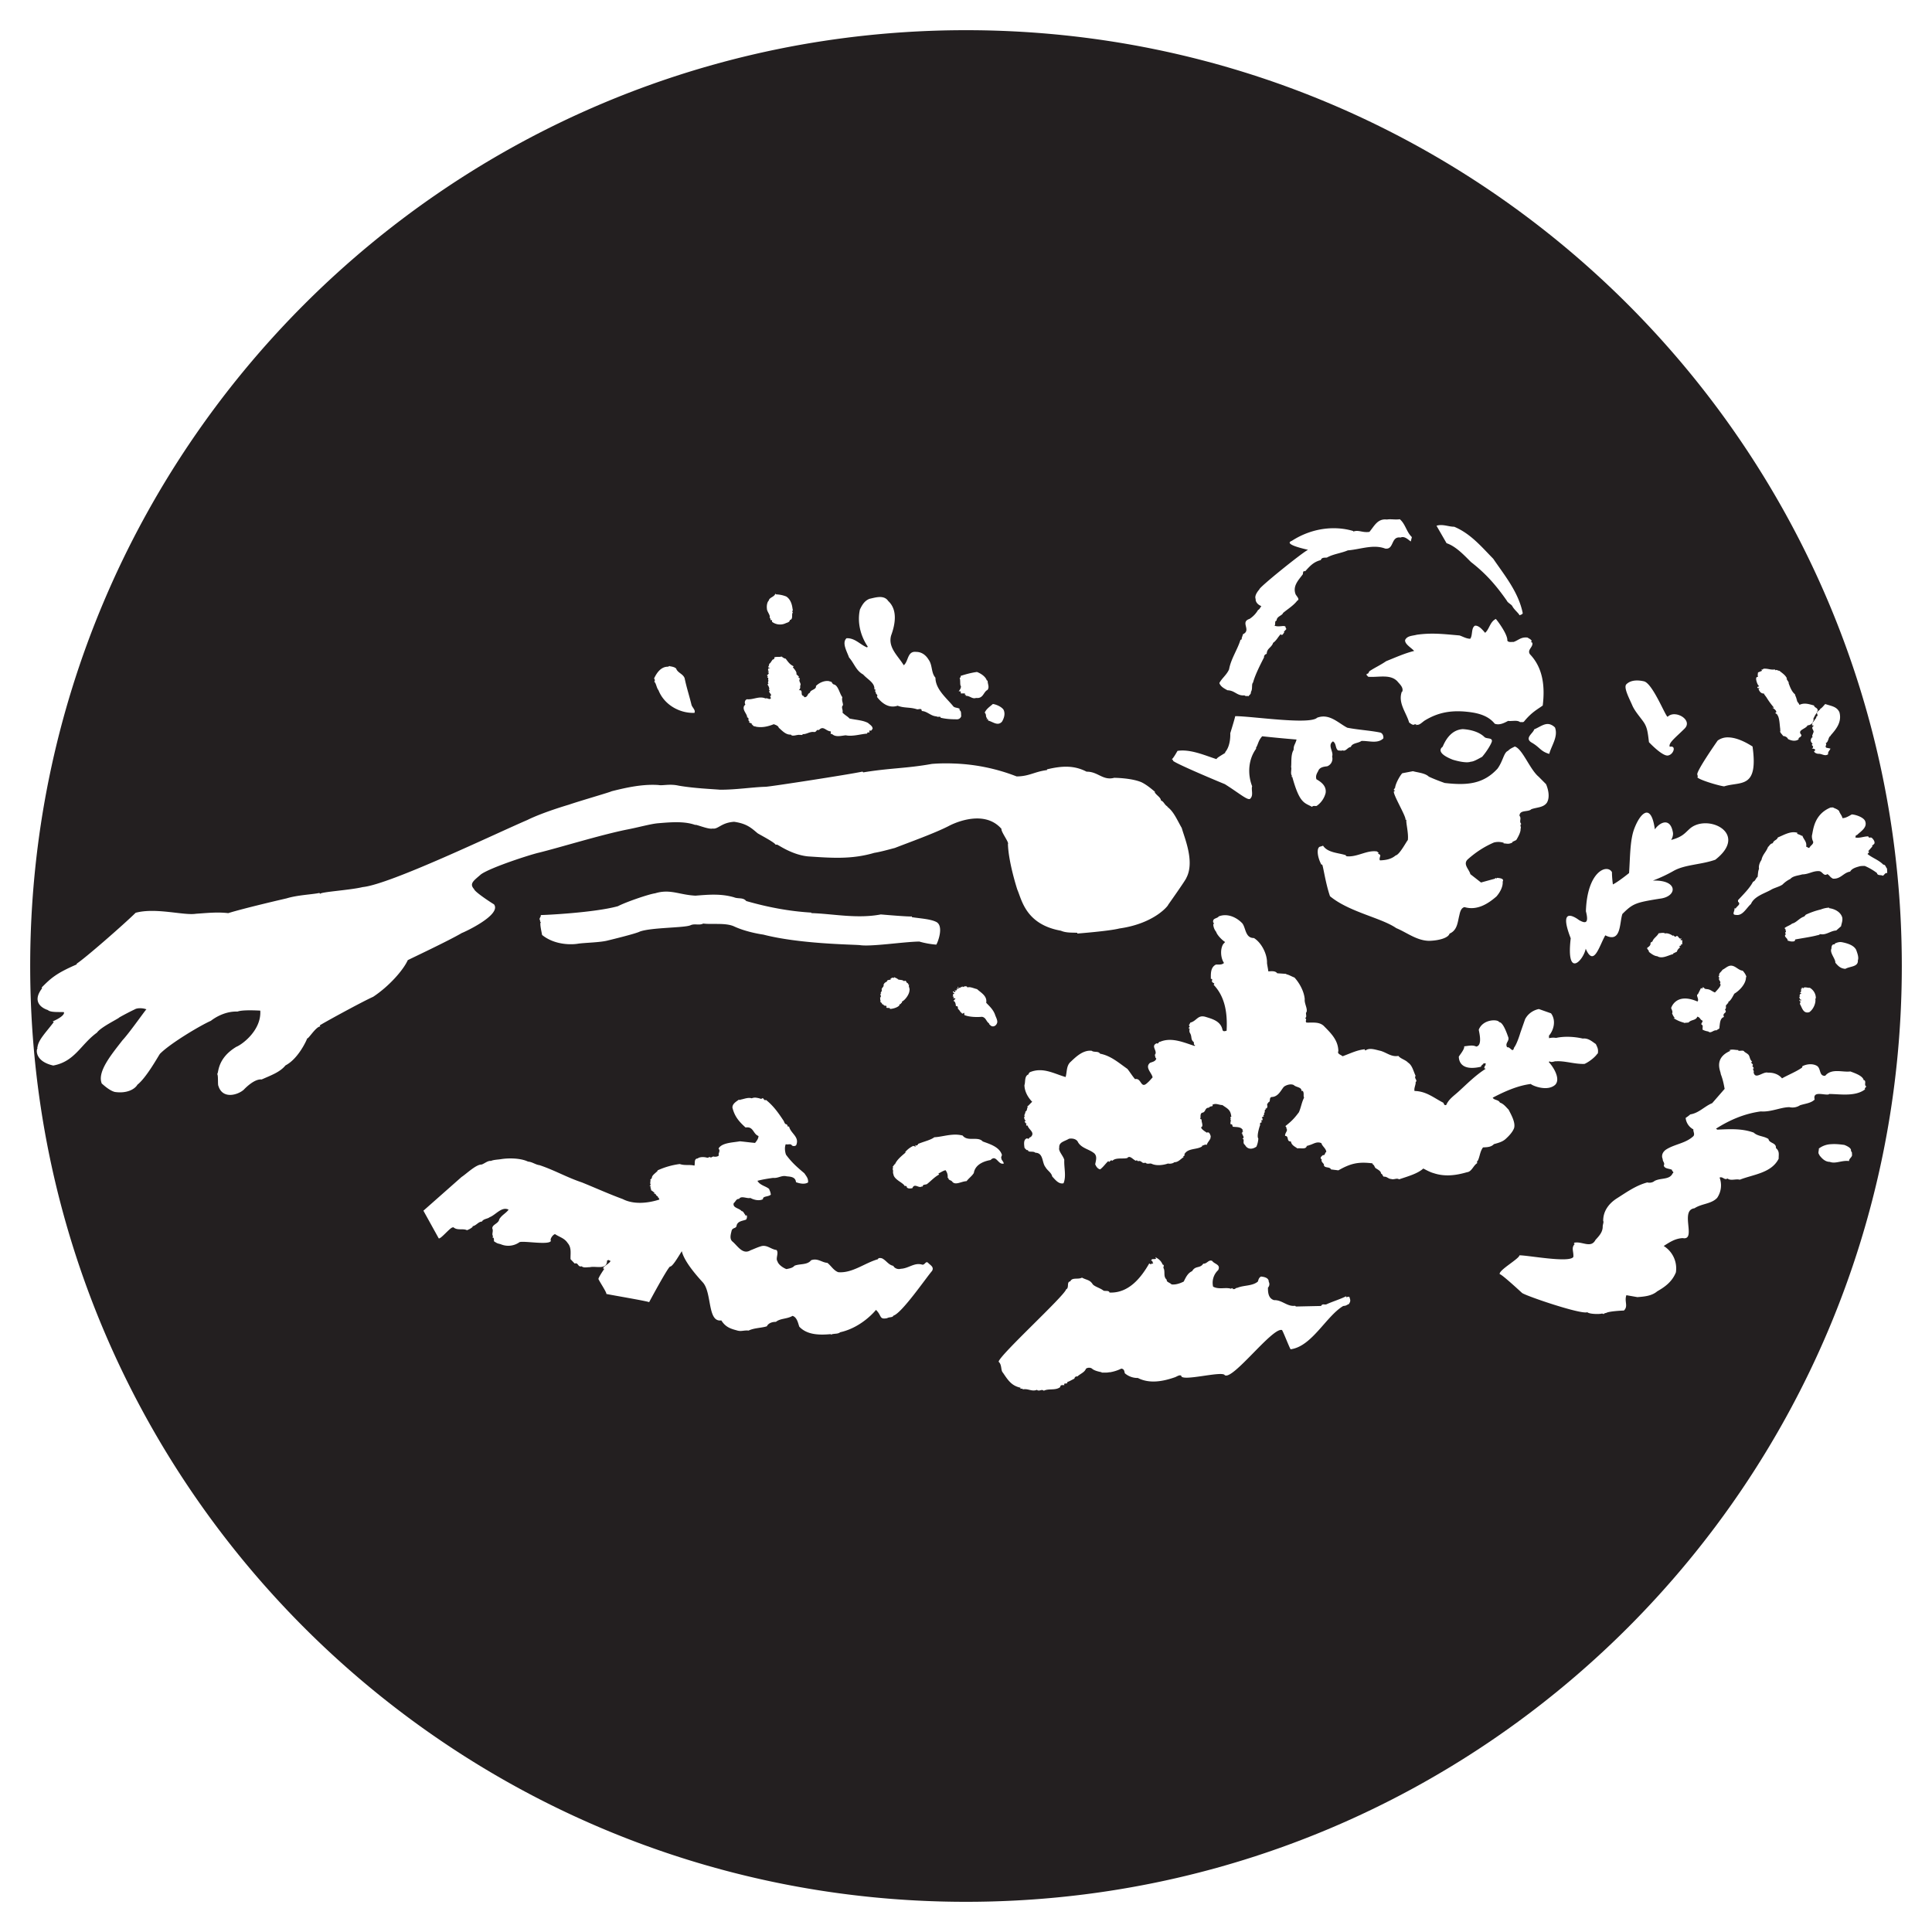 <svg xmlns="http://www.w3.org/2000/svg" width="64" height="64"><path d="M32 1C14.88 1 1 14.88 1 32c0 17.122 13.88 31 31 31 17.121 0 31-13.878 31-31C63 14.88 49.121 1 32 1zM46.37 17.2c.189.16.217.417.4.592l-.036.144c-.069-.04-.2-.193-.339-.129-.327-.052-.207.41-.509.365-.397-.15-.816.026-1.239.06-.213.093-.486.12-.69.238-.057.01-.175-.018-.204.084-.24.059-.36.198-.518.371-.085-.03-.064.07-.08.103-.15.198-.34.39-.236.66.035.065.148.17.058.206-.135.172-.305.27-.473.41-.03.093-.213.11-.215.253-.083.02-.02.125-.07.169.112.045.235.007.326.012l-.007.007c.074-.011.027.058.079.088l-.088.096.016.016c-.031.034-.069.135-.122.063-.096.104-.14.215-.261.295l.009.008c-.077.162-.202.167-.21.35-.068.012-.097.08-.087.113-.116.229-.294.57-.366.839-.057.045-.006.218-.069.304.004.1-.063.094-.077.152-.01-.032-.1.012-.136-.035-.249.026-.313-.162-.565-.168-.11-.062-.221-.115-.268-.238.076-.153.247-.277.322-.456.06-.344.282-.66.376-.973l.048-.027c-.026-.016.029-.11.034-.161.295-.138-.107-.403.221-.51a.876.876 0 0 0 .28-.293c.057-.028.07-.08.11-.13-.101-.038-.187-.118-.191-.225h.007c-.071-.131.12-.33.12-.33-.043-.04 1.415-1.218 1.61-1.31-.117-.028-.832-.184-.537-.297.694-.447 1.454-.5 2.035-.325l.001.018c.18-.066.303.045.535.01.166-.198.27-.446.58-.409.133-.023.276.014.426-.01zm1.367.194c.149 0 .291.055.435.055.542.226.902.661 1.294 1.061.382.56.83 1.098.975 1.792.01.05-.088.07-.105.08-.036-.082-.174-.176-.246-.315-.044-.056-.146-.102-.173-.167-.346-.494-.68-.887-1.189-1.282-.217-.215-.496-.52-.809-.624l-.333-.578a.479.479 0 0 1 .151-.022zm-22.054 2.273l.027.023a.98.98 0 0 1 .336.07c.146.094.194.274.209.415.027.049-.039.086.013.116-.065.038.026.225-.106.248.003.066-.08.085-.128.103a.438.438 0 0 1-.453-.039c-.025-.031.022-.083-.052-.056l-.012-.074-.025.002c.047-.086-.09-.213-.087-.314-.012-.091.006-.216.063-.268.012-.102.186-.117.215-.226zm3.44.11c.115-.004.228.022.3.132.32.294.232.774.098 1.138-.117.404.238.69.416.99.162-.124.114-.48.415-.442.184 0 .322.112.41.258.134.186.077.429.226.597 0 .375.352.66.58.934.046.073.162.051.222.099l-.006.042c.069.03.047.122.058.197a.142.142 0 0 1-.128.106c-.217 0-.36-.009-.553-.051-.003-.067-.092-.006-.136-.046-.192-.008-.306-.17-.49-.178-.004-.117-.109-.038-.168-.06-.228-.073-.42-.032-.631-.115-.296.097-.528-.086-.687-.295.055-.078-.07-.098-.031-.158-.068-.022.005-.049-.029-.09l-.025.002c.024-.218-.23-.333-.37-.493-.24-.132-.292-.364-.468-.564-.074-.206-.245-.49-.083-.638.282-.011.45.214.68.305l.023-.027c-.248-.364-.352-.817-.26-1.229.077-.161.155-.29.318-.355.083-.016.202-.053.318-.058zm20.426.728c-.018-.041.407.5.383.718.044.066.14.037.209.042.163-.057.243-.17.46-.145.042.031.128.06.138.12l-.024.026.044.024c.039.148-.183.231-.076.385.444.464.496 1.096.422 1.697-.176.127-.364.22-.61.518-.032.052-.091.022-.14.032-.096-.08-.277-.022-.395-.042-.122.063-.284.154-.445.094-.256-.322-.692-.378-1.034-.406-.468-.03-.856.045-1.263.287-.114.063-.215.217-.344.131-.064.06-.133-.012-.194-.05-.097-.338-.377-.65-.243-1.022l.016-.003c.044-.142-.085-.245-.164-.342-.236-.248-.63-.123-.964-.15l-.061-.065c.017 0 .006-.024.006-.033.075.005.065-.06.097-.088.17-.115.357-.197.552-.331.303-.121.605-.259.927-.339-.105-.113-.319-.229-.299-.363.07-.144.245-.135.384-.173.506-.072.892-.022 1.418.023.11.036.22.107.354.11.087-.112.026-.36.157-.433.124-.013.24.123.336.236.144-.122.159-.363.353-.458zm-23.66 1.243c.026.016.086.07.136.069.079.105.142.203.27.255l-.033.027c.053.073.14.153.12.236l.084.08c-.047.05.044.04.029.074-.055.085.065.147.01.233.01.05.004.1-.044.143.173-.024.024.173.167.192-.008.018.018.033.027.04.116-.012.078-.111.176-.149.004-.1.22-.1.198-.223.12-.123.318-.198.462-.154l-.01.009c.091-.021.071.08.147.094.143.036.188.317.276.42-.029.11.024.184.02.268-.073.069.014.157-.016.242.07.08.172.126.233.198.228.05.444.055.615.148.06.057.154.103.15.194l-.056.069c-.008-.015-.024-.016-.041-.015-.017.017-.008.042-.006.067-.025 0-.059-.014-.075.012l.001.024c-.232.018-.486.104-.713.057-.15.014-.33.071-.45-.04-.094-.013-.028-.024-.047-.09-.167-.01-.242-.206-.394-.042-.084-.03-.072.06-.147.064-.16-.027-.263.086-.397.067.027.05-.05.02-.082.029-.085-.022-.255.07-.301-.012-.167.015-.296-.138-.4-.226-.02-.073-.113-.095-.165-.118-.188.075-.394.127-.613.078l.009-.009c-.09.02-.095-.072-.145-.07.09-.036-.125-.027-.054-.097-.084-.021.02-.11-.09-.13h.01c.003-.117-.168-.235-.099-.38l.04-.042c-.037-.065-.016-.157.057-.177.202.024.397-.117.61-.026.073-.028.126.062.181-.008l-.028-.066c.106-.054-.096-.129-.007-.19-.01-.018-.026-.008-.033-.008.038-.077-.033-.166-.051-.199.026.008.023-.016.04-.025-.06-.022.053-.137-.055-.115.068.022.032-.043.048-.069-.01-.007-.026-.006-.042-.006.016-.008.023-.034.022-.05l-.026-.026c-.008 0 .122-.088.022-.109l.048-.027c-.052-.023-.037-.057-.014-.107.009 0 .025-.001.035.015l.007-.017-.06-.031c.016-.034.047-.078.03-.102.065-.044.07-.093.135-.162l.001.016c.008 0 .064-.044.037-.076.1-.03.167 0 .24-.027zm-3.71.31v.01c.026.007.168.018.221.082.047.14.232.173.28.32.061.299.157.587.228.883.028.09.157.186.086.272v-.01c-.49.014-.994-.274-1.18-.749-.071-.088-.078-.247-.145-.285.032-.01.029-.093-.005-.1.076-.162.216-.401.466-.395l.05-.027zm36.245.093c.164-.007.213.045.367.026l.035.031c.015-.042.067.015.118.012.086.072.214.15.252.264l-.017.002.081.13h-.016c.037.09.095.287.216.382.02.083.045.097.057.18h.009c-.006.075.053.09.082.172.17-.082.323-.022.484.02.011.084.145.07.116.188a.06.06 0 0 0-.022.05c.03-.038.058-.077.112-.104l-.01-.017c.067-.027.144-.14.177-.165.186.067.378.075.468.271.09.33-.116.571-.292.77l.01.008c-.098.037-.067.204-.174.25.06.056-.045.093.024.149l.134.027c-.013.059-.095.105-.075.188-.105.079-.208-.019-.309-.014-.05.002-.126-.019-.16-.076l.045-.05c-.026-.042-.076-.049-.134-.047.033.007.082-.053.048-.085-.01-.016-.036-.023-.029-.048l.024-.025c-.07-.073-.078-.115-.033-.2l.032-.018h.001c-.027-.066-.004-.058.018-.142.063-.086-.105-.154.017-.234-.01-.025-.034-.009-.051-.015l-.003-.042h.025c-.016-.01-.019-.024-.016-.037a.224.224 0 0 1-.157.077c-.061.127-.36.149-.203.317-.012.101-.106.063-.094.146-.096.07-.231.052-.35-.01-.028-.066-.097-.096-.164-.102-.026-.057-.137-.127-.082-.188l-.026-.024h.016c-.022-.14-.023-.383-.094-.48l-.028-.048-.008.009-.043-.032c.017 0 .041-.018.04-.036-.001-.051-.091-.115-.115-.13l-.015.004v-.017l.015.012.034-.013a2.545 2.545 0 0 1-.247-.34l-.054-.072s-.026-.034-.027-.051c-.141.007-.18-.158-.18-.158.008 0 .023 0 .03-.01-.008-.024-.04-.007-.057-.014-.053-.057.074-.036.038-.076-.032.01-.154-.294-.046-.29h.002l.016-.009c-.02-.041.001-.142.001-.142s.116-.046.132-.055l-.027-.05c.034.032.066-.01.082-.019zm1.61 1.8c.049-.05.08-.108.102-.123l-.018-.008c.05-.019.05-.044.048-.077.079-.034.023-.085.02-.135a.987.987 0 0 0-.117.205c.027.054-.027.101-.034.139zM32.363 22.26c.136.052.29.156.328.286l.026-.001c-.003.117.067.206-.003.309-.139.064-.138.297-.38.266-.132.047-.212-.083-.353-.069.008 0 .016-.01.015-.025-.009-.009-.025-.009-.042-.008l.024-.034c-.043-.023-.093-.013-.143-.01l-.018-.075-.059.003c.032-.043.078-.102.075-.169v-.002c-.043-.039-.008-.19-.045-.28.042.007.04-.06.032-.06.173-.057.36-.107.543-.131zm21.892.282c.06.002.126.01.2.027.297.063.74 1.225.791 1.173.245-.244.846.108.558.394-.288.287-.55.482-.49.603.225-.058.13.257-.06.288-.188.032-.63-.441-.63-.441-.04-.344-.061-.465-.142-.611-.082-.146-.318-.39-.41-.608-.093-.217-.3-.596-.196-.7.078-.078.199-.13.379-.125zm-21.364.778v.001c.108.013.28.088.35.185.072.139.013.299-.05.402-.143.156-.307-.004-.46-.039 0-.017.007-.051-.026-.05l-.034.002.032-.025c-.068-.056-.013-.118-.083-.19.06-.128.15-.181.271-.286zm8.027.404c.525-.004 2.466.295 2.714.051.402-.151.69.169.997.331.353.07.771.093 1.099.162.085.03.105.13.098.19-.19.19-.479.077-.728.087-.105.08-.305.063-.35.199-.115.013-.168.164-.278.11-.016.026-.092.005-.142.006-.103-.07-.052-.23-.172-.301-.194.133.032.34-.028.501a.268.268 0 0 1-.162.324c-.107.013-.257.028-.301.163-.047.077-.093.17-.055.269.18.1.335.236.303.453a.737.737 0 0 1-.299.429c-.049.01-.125-.02-.148.031-.258-.141-.415-.109-.658-.995h-.027l.017-.035c-.062-.071 0-.232-.029-.29.02-.142-.017-.407.084-.57 0-.167.046-.156.097-.341a45.6 45.6 0 0 1-1.138-.108c-.135.147-.127.258-.212.394l.018.008c-.268.36-.297.845-.139 1.255-.036.109.045.29-.05.394-.061.119-.333-.137-.856-.466-.025-.007-1.727-.716-1.72-.782l.016-.001-.053-.048c.026.024.19-.27.19-.27.43-.068.923.157 1.294.274-.01-.04.234-.168.291-.213l-.009-.015c.199-.225.172-.631.172-.631s.15-.48.164-.565zm10.415.267a.406.406 0 0 1 .178.108c.113.304-.118.597-.19.875-.298-.087-.297-.214-.598-.384-.224-.149.07-.302.098-.428.197-.084.345-.212.512-.17zm-4.424.044h.025l-.033.009.008-.01zm1.546.118c.25.015.545.086.727.27.078.055.243.014.24.122.002.059-.162.341-.325.526-.184.1-.287.159-.379.162-.115.046-.373 0-.593-.067-.631-.248-.336-.427-.336-.427.12-.287.318-.562.666-.586zm8.805.274c.38.01.783.301.795.3.201 1.423-.4 1.15-.94 1.322-.141-.012-.8-.202-.888-.298.032-.035-.002-.066-.003-.107.01-.151.574-.967.676-1.112a.562.562 0 0 1 .36-.105zm-7.08.303c.252.073.497.756.79 1l.245.247c.074.172.135.437.026.616-.119.164-.335.147-.515.214-.104.104-.384.007-.391.216.079.097-.026.184.06.272-.056.035-.003.1-.017.15h-.009c.021.092-.072.272-.142.383l-.131.063.009.016c-.131.064-.157.041-.299.03 0-.008.01-.017.01-.017a.583.583 0 0 0-.328-.011c-.319.138-.594.317-.86.552-.184.166.04.333.08.497l.353.276s.42-.117.47-.128v-.026c.016.008.033.008.042.024.008-.008.016-.017.015-.025.026.007.26.005.19.125.015.166-.086.353-.205.491-.28.245-.646.477-1.06.354-.123.03-.15.182-.171.273-.057.22-.062.494-.324.605-.036.136-.335.232-.682.239-.408-.008-.736-.278-1.084-.421-.491-.342-1.563-.532-2.194-1.057-.156-.451-.227-1.024-.262-1.048l-.024.001c-.154-.288-.16-.592-.026-.598l.082-.028c.16.242.528.235.757.317-.01.018.016.026.025.033.351.036.666-.211 1.002-.16l.06.048-.025.018c.035.032.043.014.078.063-.006.058-.046.126-.01.167.2-.008.373-.04.518-.164.131-.022.362-.472.403-.508.032-.226-.077-.621-.045-.673l-.033.002c.038-.093-.429-.857-.382-.942l.042-.027c-.102-.02-.003-.058-.021-.082l.016-.002c.017-.183.222-.5.248-.492l.345-.066c.152.044.403.06.525.18.162.076.357.15.526.21.741.085 1.28.038 1.75-.474.188-.26.206-.533.346-.59.08-.078.12-.088.226-.143zm-18.596.562a6.299 6.299 0 0 1 2.093.428c.416-.001.593-.159 1.007-.21l-.001-.024c.52-.126.912-.13 1.312.077.374-.007.536.303.915.203 0 0 .561.003.899.145.23.11.445.324.462.323h-.023c.037.098.206.175.21.283.102.038.114.145.217.199l-.008.009c.215.156.329.443.48.703.09.327.437 1.115.153 1.652-.006.051-.603.893-.603.893.016.008-.438.618-1.617.784-.334.086-1.393.168-1.393.168V30.9c-.183-.01-.367.007-.544-.069-1.17-.209-1.296-1.029-1.444-1.364 0 0-.292-.893-.31-1.51.047-.044-.235-.407-.214-.5-.62-.711-1.736-.1-1.736-.1-.46.24-1.343.555-1.794.732-.23.06-.478.13-.684.163-.758.223-1.427.168-2.187.118-.523-.048-.982-.376-1.015-.382-.017-.016-.042-.006-.067-.006-.02-.074-.573-.358-.599-.382-.207-.174-.355-.317-.775-.377-.43.028-.529.257-.713.223-.132.039-.567-.152-.573-.118-.373-.135-.846-.089-1.253-.055-.257.027-.634.136-1.024.21-.87.177-2.194.587-2.908.764-.28.063-1.586.485-1.912.715-.242.212-.4.306-.229.493.021.098.647.501.656.5.276.353-1.035.949-1.06.95-.43.254-1.632.819-1.794.901-.148.33-.62.867-1.148 1.215-.355.156-1.753.922-1.768.948l.018.035c-.141-.004-.398.425-.433.392-.007.034-.284.672-.72.897-.183.225-.479.328-.79.466-.256-.03-.593.34-.593.34-.2.176-.703.324-.84-.13-.026-.04.003-.357-.04-.389.057-.036-.012-.512.635-.903.204-.082.835-.556.793-1.199-.092-.004-.588-.033-.753.031-.498-.018-.882.306-.882.306-.341.149-1.349.747-1.69 1.096-.07.102-.447.786-.745 1.021-.077.137-.333.302-.75.24-.193-.05-.405-.262-.43-.277-.161-.386.312-.954.686-1.436.256-.274.84-1.122.796-1.021-.102-.046-.298-.057-.387-.003a8.826 8.826 0 0 0-.513.267c-.023.042-.608.315-.742.505-.537.387-.726.955-1.447 1.09-.603-.135-.57-.52-.522-.572l-.01-.035h.008c.03-.243.267-.475.54-.831l-.035-.024c.066-.028.41-.183.372-.306-.134-.012-.445.018-.532-.07-.169-.052-.55-.252-.194-.717l-.01-.031c.315-.322.504-.48 1.167-.767l-.016-.017c.26-.16 1.592-1.325 1.96-1.69.671-.181 1.604.099 2.001.032.35-.023.706-.063 1.066-.02.56-.174 1.936-.49 1.936-.49.365-.112.845-.127 1.084-.179l.027.032c-.003-.067.987-.123 1.406-.226.905-.087 4.373-1.758 5.455-2.222.524-.26 1.378-.508 1.378-.508.376-.13 1.408-.426 1.408-.443.512-.13 1.045-.244 1.562-.208.127.028.37-.047.666.021.523.09 1.115.112 1.366.134.525.004 1.087-.086 1.512-.097.1.004 2.781-.409 3.211-.503l.026.026c.877-.146 1.436-.129 2.27-.28.235-.02.475-.023.717-.014zm29.14 1.455c.019.024.136.045.198.118.028.09.099.153.11.236.109.004.23-.077.31-.122.117.003.396.092.444.223.083.213-.152.34-.272.462-.05-.007-.04.052-.055.077.135.036.281-.037.431-.035.02.083.083.004.127.06.044.04.107.13.067.19l-.073.062.018.016-.143.164c.068.03-.013.067-.021.093.164.134.366.192.522.352.075-.004.079.088.123.128l.007.15c-.076-.014-.09.062-.147.09-.06-.04-.174.008-.194-.092a1.923 1.923 0 0 0-.404-.234c-.023.001-.132-.003-.19.018-.098.028-.239.067-.293.17-.224.033-.313.255-.572.233-.112-.062-.088-.088-.182-.151-.121.088-.161-.085-.27-.097-.209-.015-.347.106-.563.107-.115.039-.305.046-.393.15a.942.942 0 0 0-.26.186c-.096.071-.286.113-.383.175-.204.117-.557.215-.663.47-.153.131-.274.403-.501.361-.158-.001-.015-.149-.051-.215l.05-.001c.03-.075.185-.132.074-.22l-.002-.05c.184-.2.39-.4.499-.612.082-.028.079-.103.152-.164.012-.11.016-.202.046-.262-.02-.098.024-.216.08-.294.042-.194.155-.257.222-.443v.009c.049-.044.062-.102.154-.123.036-.11.13-.09.167-.19.205-.084.432-.226.652-.153-.04.044.034.04.051.057.026.007.051.022.103.045l.007-.01c.04.132.159.203.124.37.042-.01.061.056.11.03.047-.087.129-.106.125-.196a.39.39 0 0 1-.042-.208c.043-.16.056-.697.618-.927l.084-.003zm-6.22.18c.13-.043.253.09.315.546.155-.224.501-.414.596.09.03.127-.056.262-.056.262.371-.103.437-.21.61-.367.58-.525 1.987.14.852 1.022-.479.168-1.006.157-1.382.37a4.824 4.824 0 0 1-.686.321c.852-.03.82.537.221.6-.788.127-.883.158-1.23.505-.102.297-.032.976-.567.708-.211.378-.38 1.06-.648.443-.077.393-.655 1.01-.497-.345-.462-1.184.275-.603.275-.603.18.1.344.155.228-.292.042-1.33.705-1.58.863-1.296 0 .186.031.407.031.407.19-.095.536-.377.536-.377.036-.52.029-1.095.172-1.468.097-.258.236-.481.367-.525zm-32.462 2.609c.318-.007.59.114.997.134.448-.036.846-.07 1.276.054.145.06.3-.005.405.124.709.203 1.422.34 2.157.383l.002.017c.7.02 1.507.195 2.3.044 0 0 .962.084 1.028.065v.025c.244.04.595.058.79.15.296.122.057.716.018.76a2.81 2.81 0 0 1-.563-.102c-.524.008-1.6.177-1.97.118-.275-.023-1.996-.038-3.196-.348 0 0-.545-.072-.978-.276-.281-.122-.72-.053-1.012-.09-.14.072-.283-.013-.43.06-.23.085-1.28.068-1.668.204-.13.072-1.053.294-1.053.294-.257.071-.78.075-1.004.11-.184.032-.757.057-1.186-.292.018.033-.105-.43-.03-.425l-.05-.015c.008.007.017 0 .024-.01l-.026-.074h.009c-.035-.007.076-.128.017-.134.133.003 1.8-.079 2.571-.293.252-.134 1.024-.4 1.232-.427.123-.038.234-.054.34-.056zm38.554.531l-.007.017c.2.024.388.134.437.307.021.107-.018.184-.039.293l-.16.14c-.19.009-.335.163-.528.12l-.073.038v-.007c-.206.059-.537.104-.76.147.003.084-.09.063-.14.065l-.11-.029c.023-.075-.162-.134-.049-.215h-.001c-.085-.03.062-.11-.039-.131.074-.028-.035-.048-.003-.075.08-.06.17-.082.244-.143.14-.03.241-.185.398-.233l.055-.061a2.52 2.52 0 0 1 .494-.172.837.837 0 0 1 .281-.061zm-20.01.25c.214 0 .426.118.571.274.114.153.095.486.38.482.255.156.446.54.434.833.012.09.033.181.044.272.092-.004.232-.025.294.063l.302.02v.017c.058-.003.186.075.27.104.184.202.322.48.34.72-.019.142.113.329.051.439h-.007c-.015.05.04.158-.035.186.086.038-.012.091.048.147.2.008.416-.034.572.109.244.248.477.471.485.837-.046.094.08.115.14.17.255-.093.491-.212.74-.231l-.008.016.027.024c.129-.105.34-.022.5.012.202.058.358.21.59.167.062.09.238.131.317.22.146.093.18.293.253.44-.063.086.08.146 0 .208.011.073-.05.185-.04.267l.002.027c.393.007.642.23.957.39.018.034.03.1.096.073.084-.195.254-.303.406-.442.28-.254.56-.54.9-.756l-.05-.022c.015-.034.013-.084.055-.103l-.027-.024c-.025.002.026.015.025-.009-.001-.042-.051-.014-.076-.02l-.015.025.033.022c-.052-.048-.09.038-.105.064-.774.178-.723-.337-.731-.336l.009-.001c-.041.019.197-.24.169-.34.14-.014.281-.053.4.008.23-.036.077-.537.085-.562.146-.358.634-.343.671-.253.001.025.105-.073.296.48.073.154-.117.212-.027.36.099-.03.184.207.226.014.103-.129.212-.5.212-.5l.156-.446c.155-.295.457-.336.457-.336l.402.142c.18.244.082.567-.069.74l.003.084a.57.57 0 0 1 .233-.01c.28-.061.616-.041.885.022.19-.025.33.118.431.18.056.115.092.18.065.323l-.01-.008c-.062.102-.247.26-.426.344-.324.014-.655-.107-.945-.086-.042-.014-.148.056-.217 0l-.024.026c.131.135.41.553.21.754-.272.24-.785.012-.804-.029-.43.052-.865.245-1.264.454.046.089.186.058.24.164.126.037.216.167.285.23.083.164.235.423.184.61-.044.125-.156.248-.26.344-.104.104-.227.141-.409.191-.095.103-.237.102-.361.108-.103.136-.103.303-.173.44l-.033.034c.017.008.01.033.01.05-.122.071-.178.283-.335.298-.363.106-.735.156-1.108.03-.109-.029-.237-.099-.339-.152-.192.174-.522.262-.802.358-.085-.054-.173.024-.267-.013-.083.003-.138-.086-.237-.074-.042-.014-.045-.097-.096-.104.005-.083-.115-.137-.183-.184-.044-.056-.027-.082-.096-.13-.01-.016 0-.023.008-.023-.487-.063-.741.004-1.14.23l-.244-.03c-.046-.107-.225-.025-.239-.157l.008-.002c-.011-.04-.113-.102-.075-.17-.085-.055-.003-.11.037-.145.084.014.055-.083.112-.103-.004-.116-.133-.186-.163-.294-.17-.075-.288.055-.446.078v.025l-.034-.024c-.018.152-.23.069-.312.097-.069-.055-.196-.1-.218-.232-.159.006-.05-.182-.191-.184-.014-.107.118-.173.031-.26l.024-.001-.045-.064c.186-.15.275-.228.448-.46.076-.179.086-.313.17-.482-.035-.075.012-.135-.042-.224l-.041.003c.003-.134-.18-.117-.259-.197-.11-.054-.273.01-.33.062-.103.122-.185.333-.41.335-.09.037-.01.159-.109.179l.007.016c-.097.046.04.15-.1.197l.027.023c-.084-.005-.012.101-.07.112 0 .016.029.065-.03.076.009.008.018.033.035.024l-.081.052c.034.032.035.05.02.091-.016.01-.026.002-.026-.007l-.024.026c.05-.01.011.05.028.057-.091-.004-.03.077-.062.112-.038.118-.101.353-.048.418a.79.79 0 0 1-.064.269c-.138.097-.297.096-.378-.058-.102-.063.01-.192-.09-.205.105-.037-.015-.124 0-.183h-.026l.056-.06c-.01-.016-.034-.006-.041-.006l.031-.027c-.047-.123-.204-.107-.321-.12-.042-.006-.005-.1-.08-.08-.035-.065.028-.118-.016-.175l.024-.025c-.076-.047.04-.036.005-.084-.025-.208-.135-.244-.29-.355-.125-.003-.21-.073-.333-.01.045.08-.066.02-.113.097-.15-.002-.093.154-.234.168-.073.054-.027.15-.057.202l.05.024c-.021.068.077.22-.022.258.028.073.112.12.19.175.098-.045.112.08.139.128h-.017c.036.081-.108.188-.12.28-.036-.032-.118.013-.166.032l.009.016c-.178.117-.48.047-.589.268l.018.023-.056.045.018.017c-.09.053-.177.173-.311.17-.048.051-.18.057-.206.042-.156.056-.38.082-.533.015-.076-.04-.14.03-.218-.042-.115.038-.119-.054-.185-.051-.026-.024-.058.036-.101-.037l-.024.027c-.103-.038-.192-.184-.281-.105v.008c-.122.046-.392-.025-.503.097-.053-.048-.073.026-.115.037l-.018-.031c-.096.087-.167.198-.272.277-.084-.02-.128-.087-.164-.168.02-.118.073-.253-.024-.357-.164-.143-.416-.165-.542-.369-.046-.114-.189-.142-.304-.12-.146.089-.337.106-.321.296-.036.11.128.262.167.402-.014.259.073.539-.025.776-.157.04-.272-.114-.376-.225-.022-.125-.167-.203-.221-.308-.123-.145-.061-.473-.336-.478-.07-.072-.25.01-.247-.098-.031.043-.076-.029-.112-.061-.021-.14-.036-.29.089-.32.06.056.056-.037.115-.04.168-.157-.087-.254-.1-.387-.024.026-.05.002-.051-.031l.015-.033c-.034.01-.036-.041-.069-.048l.048-.06c-.04.026-.044-.04-.061-.073h.007l-.009-.041c.017.007.023-.018.05-.01-.093-.005.01-.109-.008-.158.081-.044.036-.11.085-.144l-.025-.024c.072-.054.103-.105.168-.159-.14-.143-.256-.347-.257-.555.039-.093-.012-.308.144-.357l-.01-.016.04-.05c.433-.185.81.049 1.19.157.05-.168.018-.376.17-.507.176-.166.407-.392.692-.363.086.063.217 0 .28.097.36.069.621.306.904.503.08.097.167.243.255.34.214-.051.181.333.397.132.082-.07.12-.121.184-.191-.032-.157-.264-.33-.087-.48.082-.036.174-.04.21-.141-.05-.04-.028-.082-.054-.13.016 0 .024-.019.03-.028l-.024-.023c.01.008.017.016.025.008.02-.127-.152-.253.036-.336.059.04.064-.062.106-.046.384-.167.8.025 1.146.135l.024-.026c-.074-.006-.027-.066-.054-.106-.111-.087-.04-.181-.13-.31h.01c-.043-.032.005-.052-.03-.092.073-.028-.043-.048-.01-.075.016.008.022-.018.03-.026 0-.025-.051-.065-.002-.075l-.008-.008.03-.043-.01-.009c.224-.05.25-.268.51-.195.237.073.515.145.569.443.035.056.084.028.134.018.032-.601-.056-1.13-.431-1.523l.023-.027c-.001-.032-.034-.03-.06-.037l.025-.018-.051-.015h.009c-.017-.024.046-.102-.037-.098 0-.159-.018-.382.17-.474.091-.003.194.017.265-.053-.115-.17-.128-.462-.026-.624l.064-.069c-.112-.07-.269-.238-.297-.337a.423.423 0 0 1-.096-.254c.057-.02-.027-.066-.003-.093-.012-.107.146-.098.184-.165a.56.56 0 0 1 .213-.04zm14.478.586c.041-.002.08.002.097.022.049-.027.184.018.261.081l-.001-.034c.018.032.095.089.118.03.066.005.07.095.137.092l.016-.009.01.01-.034.033c.01.025.035.016.06.014l-.003.143-.042.002.002.049c-.009-.016-.024-.008-.033-.008l-.024.027c.009.008.018.025.034.024-.048.035-.103.087-.11.145l-.131.064.009.017c-.148.03-.368.173-.53.071-.1-.004-.212-.09-.28-.146.013-.05-.063-.08-.056-.13h.001c.057-.044.122-.08.11-.163.006-.028.074-.037.071-.07.046-.101.145-.147.198-.25.033-.004.078-.012.12-.014zm5.838.31a.321.321 0 0 1 .133.002c.16.034.371.093.452.248.039.107.095.254.057.348.018.224-.259.193-.413.283-.16-.01-.237-.09-.333-.203.011-.125-.198-.333-.129-.468 0-.034.003-.159.103-.138.025-.01-.017-.033.024-.034a.354.354 0 0 1 .106-.037zm-3.592.778a.213.213 0 0 1 .103.01c.102.03.216.158.324.153l-.009.002c.026.023.105.12.126.21l-.017.001c.009.2-.189.433-.385.55-.054.093-.114.229-.204.275.018.032-.014.05-.047.068l.017.008c-.098.053.003.091-.076.177.097.13-.105.089-.032.244-.14.04-.132.222-.152.34.02.057-.071.069-.095.103-.102-.021-.187.118-.274.037a.59.59 0 0 1-.203-.067h.024c-.033-.015.028-.135-.039-.157-.042-.031.046-.094.027-.135-.092-.038-.061-.096-.17-.133-.053.135-.205.092-.292.195l-.159.015.01-.009a1.071 1.071 0 0 1-.323-.136h-.025l.04-.027c-.052-.039-.09-.153-.09-.153.041-.027-.031-.166-.031-.166s.146-.534.872-.22c.072-.07-.068-.214.015-.241l.107-.214c0 .017.01.017.018.024h.025l-.001-.034c.066-.02.062.072.136.045l-.017.009c.142.001.169.06.296.113.072-.078.25-.253.164-.291.062-.086-.081-.12-.01-.208-.05.002-.027-.058-.027-.058h.025c-.045-.072.046-.11.1-.197.086-.04.156-.118.25-.133zm-27.694.376c.05.031.102.038.136.078.052.023.135.003.196.058.089-.053.06.073.136.069l.001.042h.034c-.039.059.029.123.008.198-.004.118-.129.306-.25.369l.002.042-.034.001.001.033a.073.073 0 0 0-.057.027l.01.01c-.048.076-.213.125-.321.129l.007-.016c-.034-.033-.082-.006-.133-.029.04-.019.006-.042-.003-.067-.04.018-.084-.012-.085-.037-.075.003-.02-.049-.086-.063l-.02-.058h.017c-.027-.04-.01-.058-.021-.108.073-.036-.04-.131.044-.127-.067-.03.03-.06.01-.134-.018-.05.088-.102.06-.16.023-.059.047-.076.12-.113l-.008-.01c.016-.04.049-.033.132-.053-.044-.04.007-.01.03-.061l.076.006-.002-.025zm2.344.308c.035-.008.074-.004.088.037.081-.037.218.033.318.054.13.12.343.226.303.452.113.12.225.217.291.388.02.075.11.213.063.298-.037.092-.145.13-.215.06l-.05-.048.016-.01c-.112-.062-.101-.196-.244-.223-.166.015-.424.01-.585-.059l-.004-.074c-.058.011-.03.06-.108-.005-.025.002.024-.009.024.008l.009-.01c-.067-.004-.062-.072-.121-.111-.035-.04.02-.108-.08-.103-.003-.05-.015-.16-.083-.173l.073-.078-.085-.02.033-.035-.06-.023.026-.001.004-.076.018.007.024-.025-.052-.039c.022-.076.043.038.082-.02 0-.01.007-.018.007-.026l-.043-.023c.025-.01.043.023.067.014.008-.016.034-.018.024-.042h-.033l.114-.037c-.017-.024-.04-.009-.066-.006.022-.085.043.04.082-.02.009.016.026.016.035.015l-.003-.042c.026.05.074-.044.06.023.004 0 .036-.02.071-.027zm27.864.034c.046.005.098.018.127.012.137.079.21.225.199.359h-.017c.03.114-.044.343-.198.45-.206.059-.239-.156-.31-.27-.002-.05.053-.085-.023-.107.007-.051.052.013.075-.029l-.077-.03.026-.001c.015-.026-.07-.072.013-.084-.05-.014-.011-.065-.004-.09l.009.014.024-.025c-.01-.025-.034-.007-.051-.014.077-.036.027-.112.057-.153l-.006-.008c.002.005.008 0 .012.003.008-.009.016-.018.037-.022 0 .008 0 .025.018.033.003-.038.043-.042.09-.038zm-.144.027l-.006.005.011.016c.01 0 .01-.01.026-.01a.052.052 0 0 1-.031-.01zm-2.256 2.035c.054.004.111.014.161.012l-.007.018c.059.023.132-.014.19.016.01.033.088.063.13.103.078.055.05.173.144.245-.09.062.079.07.006.148l.054.074c-.075.012.02.09-.012.133.053.264.315-.037.476.014.191-.008.36.059.466.188.187-.108.49-.229.668-.361l.006-.042c.148-.074.33-.09.466-.02.162.077.074.356.29.338.214-.26.578-.108.834-.144.136.053.39.134.438.274l-.017.007c.143.01.008.184.11.214l-.056.068c.009 0 .009.024.009.032-.323.247-.836.153-1.185.152l-.024.016c-.166.024-.53-.127-.458.169-.129.122-.304.13-.484.188a.456.456 0 0 1-.348.064c-.275-.005-.618.168-.952.14-.547.074-1.038.287-1.484.572l.043.032c.416-.019.816-.043 1.205.098.138.128.337.11.49.212.024.15.264.116.247.3.13.11.086.22.091.352-.239.477-.837.52-1.288.696-.142-.035-.297.047-.409-.04-.097.07-.154-.077-.26-.03a.734.734 0 0 1-.08.67c-.191.208-.51.187-.753.347-.497.063.082 1.077-.388.988-.25.011-.435.136-.63.261a.874.874 0 0 1 .403.875c-.128.313-.364.481-.616.625-.185.158-.434.176-.659.194l-.365-.064c-.075.212.07.36-.081.508-.108.004-.497.025-.587.079-.131.023-.029.056-.138.02-.082.028-.426.021-.487-.043-.205.084-2.014-.533-2.16-.636-.009-.007-.683-.633-.74-.622-.065-.122.654-.518.649-.627.284-.003 1.654.26 1.787.054.018-.168-.08-.305.047-.427 0-.009-.016-.007-.032-.006.016-.01.014-.027.006-.035.255-.07.558.202.713-.097.127-.138.239-.26.239-.443-.002-.058.043-.152.016-.184-.004-.325.185-.574.444-.743.325-.205.64-.435 1.02-.534.059.022.174.008.23-.044.204-.117.507-.03.607-.258.065-.036-.028-.066-.023-.116-.102-.046-.242-.032-.271-.14.046-.093-.04-.13-.035-.214-.054-.122-.003-.25.136-.332.284-.17.625-.192.88-.428.056-.069-.013-.156 0-.224a.485.485 0 0 1-.257-.38c.065-.045.105-.073.153-.117.29-.045.473-.27.726-.372l.413-.474c-.02-.1-.047-.282-.13-.494.015-.06-.264-.514.319-.765-.01-.025-.034-.007-.042-.015.04-.026.092-.029.146-.025zm-32.364 1.594a.776.776 0 0 1 .157.039c.097-.08.061.072.16.034.259.206.427.457.588.7.01.017.03.108.088.105.05.023.02.106.085.07.053.239.357.344.236.624-.033.034-.107.037-.142.006-.036-.073-.15-.01-.201-.042-.046.094-.031.251.007.35.194.266.383.425.608.616.07.105.134.17.122.303-.114.072-.282.036-.4-.009-.015-.174-.176-.182-.309-.194-.17-.043-.272.07-.448.052-.1.013-.338.047-.52.097.09.154.273.172.386.268.027.073.046.097.058.19-.08.077-.273.042-.26.15-.114.064-.29.03-.418-.04-.115.03-.305-.087-.374.032-.1-.003-.105.08-.178.14-.043.161.182.16.263.265.057-.003.077.08.12.12l-.007.008c.01.025.042.007.058.014.012.06.004.085-.02.136-.105.046-.272.044-.316.188-.011.125-.13.063-.167.18-.027.119-.073.254.015.35.18.142.344.462.612.3.099-.037.213-.092.336-.13.206-.068.338.101.523.12.087.095-.038.284.032.373.035.137.254.252.302.26.082-.02.198-.032.261-.11.172-.074.425-.018.551-.182.214-.083.363.077.537.085.12.086.203.25.363.31.468.039.87-.303 1.315-.43.014-.059.098-.037.132-.03.145.068.21.216.377.25.038.082.156.127.247.097.265-.011.448-.217.71-.137.092.021.118-.148.205-.05.07.07.197.132.12.26-.19.217-1.001 1.401-1.28 1.48-.023.068-.133.038-.206.083-.272.053-.17-.082-.37-.274 0 0-.457.579-1.184.74-.089.07-.19.032-.314.08v-.017c-.365.032-.781.033-1.043-.248-.038-.106-.072-.313-.224-.357-.179.108-.405.077-.55.199-.108-.004-.247.035-.3.146-.174.057-.424.052-.604.142-.159-.018-.247.044-.4-.009-.219-.057-.37-.117-.505-.328-.464.07-.304-.912-.61-1.257-.466-.507-.646-.823-.699-1.036-.156.25-.312.515-.392.51-.105.087-.69 1.18-.69 1.18-.027-.032-1.375-.258-1.417-.274.015-.05-.218-.392-.255-.482-.058-.006.259-.453.188-.35-.184-.018.35-.256.157-.28-.017-.026-.041.002-.066.003 0 .332-.375.173-.573.224-.076-.005-.2.033-.269-.031-.132.039-.106-.137-.23-.09l-.138-.145c-.008-.182.043-.377-.097-.537-.107-.162-.262-.19-.417-.293-.066.012-.18.162-.136.226-.069.145-.883-.01-1.039.039a.639.639 0 0 1-.63.067c-.117-.029-.101-.022-.213-.091-.018-.041.02-.133-.063-.13l.031-.035c-.06-.08.018-.167-.028-.265-.005-.133.21-.158.23-.302.094-.153.216-.192.31-.32-.23-.115-.426.176-.631.252-.055.052-.205.05-.252.143-.124.005-.185.133-.31.154v.025a.584.584 0 0 1-.186.107c-.136-.068-.331.023-.454-.104l-.007.016c-.061-.056-.453.452-.482.345l-.5-.903 1.264-1.117c.148-.093.48-.42.664-.412.106-.037.203-.133.312-.12.074-.037.222-.043.314-.056.248-.043.656-.044.91.078.143.01.256.106.381.118.507.17.9.403 1.408.573.449.182.882.379 1.348.55.357.185.822.143 1.216.017-.019-.05-.019-.066-.06-.08l.015-.027c-.084-.005-.055-.114-.146-.085l.032-.026a.676.676 0 0 0-.12-.095c.022-.068-.053-.064.003-.108l-.05-.032.04-.027c-.02-.033-.02-.09-.006-.15h.007c-.05-.031.015-.033.037-.092-.003-.084.136-.164.192-.233l-.01-.009a2.54 2.54 0 0 1 .741-.213c.17.059.326.01.485.053.03-.068-.025-.231.108-.237.071-.062.239-.052.324-.022l.082-.029c.044.057.072-.037.149-.007.058.006.181-.017.137-.081.021-.093.054-.118 0-.191.11-.196.477-.196.708-.239.176.017.318.037.501.054.056-.069.11-.137.115-.229-.186-.067-.163-.327-.428-.282-.233-.207-.365-.376-.436-.657-.006-.132.134-.206.215-.267-.016.009.075.022.073-.02v.017c.107-.022.239-.077.35-.04a.282.282 0 0 1 .16-.018zm6.582 1.221c.082 0 .164.009.246.03.168.217.501.012.668.197.245.089.558.184.635.448l-.03.084h.01c-.014.075.062.114.082.197-.19.065-.248-.315-.438-.115-.111.02-.505.097-.556.431-.063.102-.16.166-.24.269-.174.007-.367.148-.473.02-.035-.058-.135-.045-.13-.128h-.025a.336.336 0 0 0-.07-.255c-.107.03-.139.066-.237.11l.027.033c-.155.082-.267.21-.403.317-.041.026-.15.006-.14.08l-.023.002-.002-.009c-.104.088-.245-.124-.32.063-.066.011-.15.023-.186-.033.006-.05-.051-.039-.085-.046l.008-.01c-.08-.113-.35-.2-.366-.383-.027-.04.011-.118-.033-.175.05-.001.005-.067.005-.067.05-.01.024-.041.04-.05l.009.007.022-.042.01.008c.068-.161.23-.284.35-.389l-.009-.018a.758.758 0 0 1 .266-.203l.069.023c.056-.035-.07-.03.006-.05 0 .042.1-.013.082-.037.196-.083.41-.125.54-.222.206-.009.445-.086.691-.087zm29.014.317c.148-.012.302.005.44.024.077.03.248.105.218.198.053.065.027.066.039.14-.013.084-.104.113-.1.196-.251-.03-.446.102-.64.027-.167 0-.282-.138-.353-.234h.018c-.076-.04-.016-.15-.027-.208h.002a.71.71 0 0 1 .403-.143zm-22.386 3.742c.11.054.196.124.243.246.084.015-.004.094.04.133.047.131-.023.267.098.37-.022.077.112.096.156.153.143.019.29-.037.405-.093.069-.135.13-.28.278-.345.116-.196.254-.077.371-.249.125.012.178-.15.297-.088.071.106.289.113.196.302a.571.571 0 0 0-.169.547c.197.11.434.007.603.075v-.016c.058-.036.045.064.093.012.018.04.047-.035.106-.03.204-.092.505-.054.682-.21.023-.069.029-.12.102-.165.126.012.26.048.258.173a.164.164 0 0 1-.026.194c-.002.15.008.357.202.415.266-.011.433.223.699.187l.025.024.833-.018c.054-.101.123-.014.204-.067.213-.092.411-.151.624-.253l.027.042c.007-.033.04-.026.08-.028.04.114.05.147-.014.242-.106.046-.072.052-.188.065-.569.341-1.034 1.337-1.738 1.433-.016.026-.28-.673-.295-.638-.32-.086-1.634 1.684-1.892 1.495-.08-.154-1.456.234-1.44.017-.06-.032-.132.021-.197.049-.402.142-.85.228-1.24.028a.642.642 0 0 1-.432-.156c-.02-.084-.023-.14-.115-.154a1.36 1.36 0 0 1-.394.124l-.002-.008c-.056.028-.215.009-.256.018l-.002-.015c-.109-.02-.252-.056-.32-.12-.053-.04-.152-.037-.2.008-.044.119-.194.167-.282.254-.05-.015-.099.028-.097.07-.082.038-.195.109-.237.11.021.1-.141.006-.096.105-.032.01-.14-.027-.137.064-.153.124-.381.04-.545.123-.078-.063-.124.022-.218-.017v-.016c-.18.074-.294-.046-.476-.013-.028-.058-.1.021-.077-.054-.286-.063-.402-.225-.58-.493-.087-.088-.026-.257-.147-.369.04-.226 2.172-2.17 2.237-2.397h-.001c.114-.047.005-.25.139-.264.06-.144.264-.052.386-.124.153.085.26.063.36.225.078.08.237.116.35.202.042.032.19-.016.202.067.642.03 1.053-.504 1.317-.964l.052.031.039-.034c0 .008.01.016.025.007.035-.023-.003-.04-.018-.05.015-.003.015-.025-.001-.033-.009-.017-.024-.006-.033-.006.013-.1.106-.031.163-.075l-.027-.048z" fill="#231f20"/></svg>